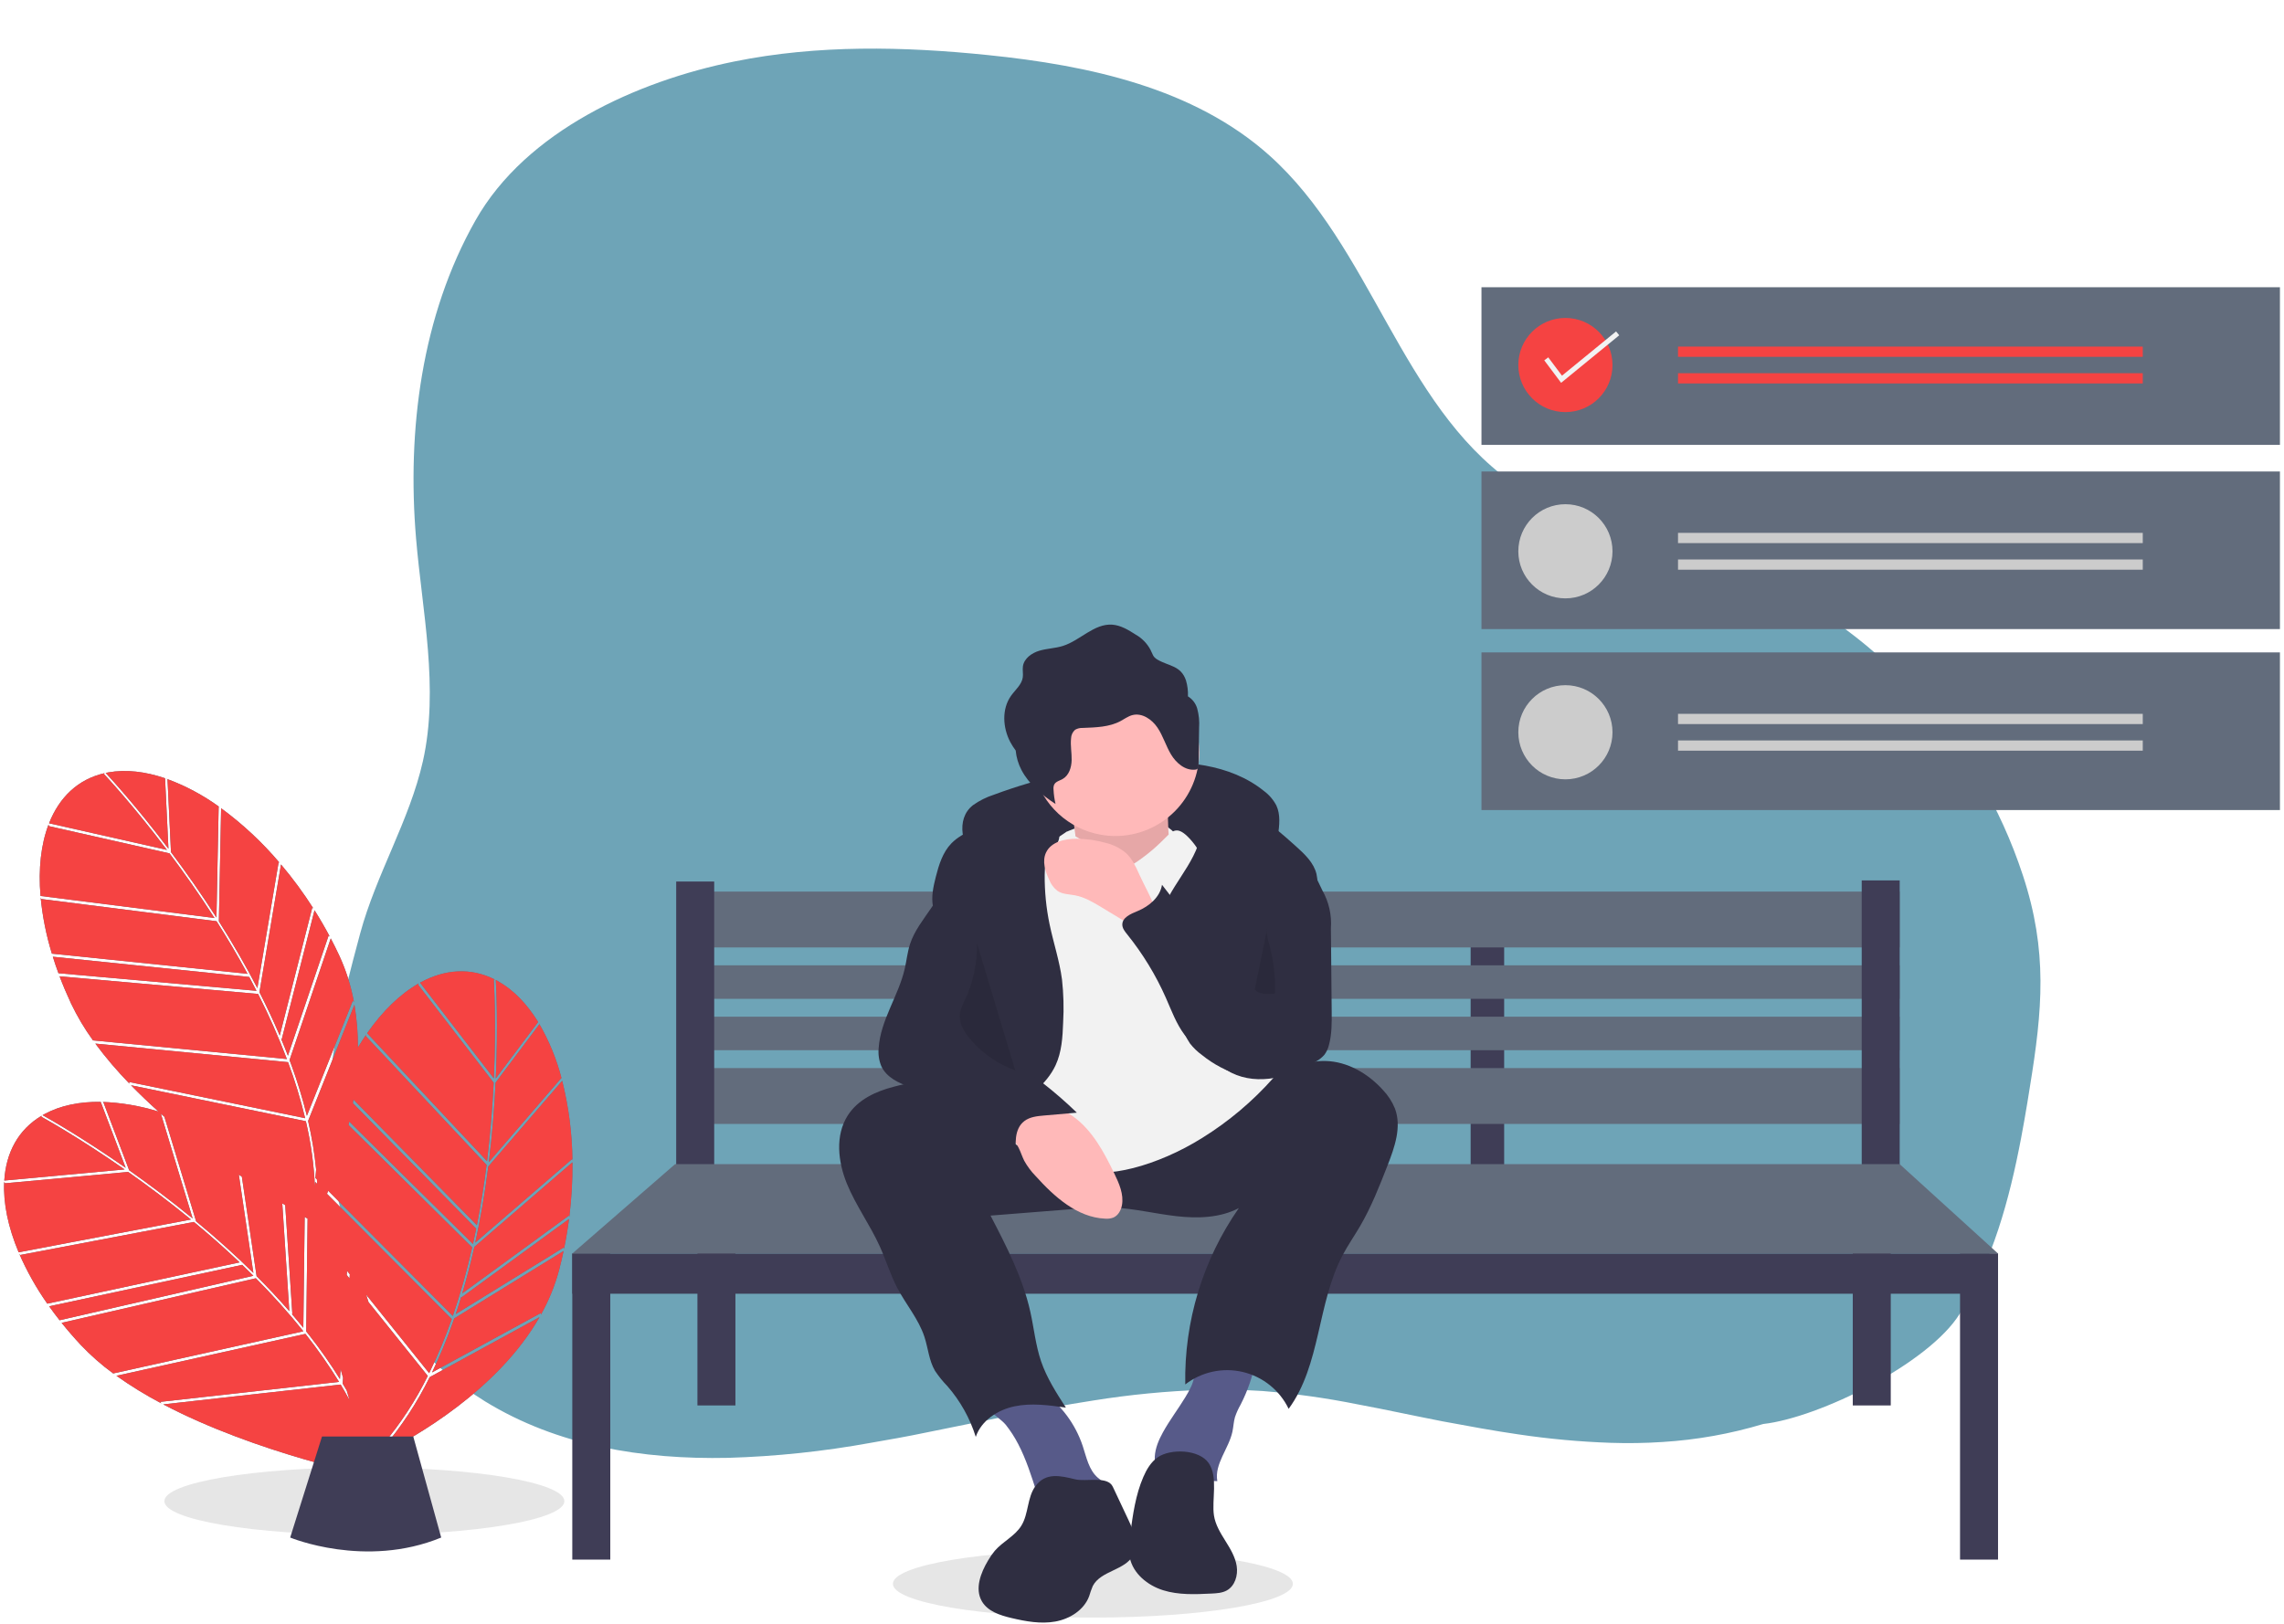 <svg width="488" height="347" viewBox="0 0 488 347" fill="none" xmlns="http://www.w3.org/2000/svg">
<g clip-path="url(#clip0)">
<path d="M70.463 246.272C71.482 256.169 74.558 265.744 79.492 274.383C84.427 283.023 91.111 290.537 99.117 296.444C100.583 297.518 102.09 298.533 103.638 299.489C119.117 308.981 137.222 311.943 155.579 311.556C165.79 311.254 175.963 310.184 186.013 308.353L191.936 307.307C193.914 306.961 195.903 306.543 197.881 306.145C209.78 303.78 221.669 301.143 233.6 299.301C241.424 298.044 249.321 297.282 257.241 297.019H257.419C261.511 296.904 265.614 297.019 269.716 297.27C276.541 297.815 283.328 298.766 290.04 300.117C293.18 300.693 296.236 301.331 299.323 301.959C302.411 302.587 305.226 303.173 308.188 303.749C313.808 304.795 319.208 305.789 324.441 306.543C330.946 307.514 337.501 308.115 344.074 308.343C347.804 308.472 351.538 308.413 355.262 308.165C362.541 307.716 369.744 306.428 376.726 304.324C388.647 302.985 412.079 291.441 418.714 280.777C425.778 269.39 429.337 256.329 431.828 243.226C432.299 240.715 432.749 238.203 433.157 235.702C433.345 234.55 433.533 233.399 433.711 232.258C436.38 215.859 437.563 203.258 432.194 187.026C422.712 158.11 400.431 133.212 371.954 122.046C355.617 115.63 337.418 113.265 323.059 103.103C299.281 86.243 293.002 52.691 271.202 33.204C255.075 18.782 232.616 13.968 211.078 11.77C193.046 9.918 174.679 9.531 156.898 13.141C136.155 17.327 112.398 28.002 101.608 47.071C90.044 67.499 86.956 91.926 88.892 115.034C90.201 130.648 93.853 147.1 90.358 162.673C87.501 175.347 80.405 186.744 76.951 199.501C72.817 214.781 68.966 230.521 70.463 246.272Z" fill="#6EA4B7"/>
<path opacity="0.1" d="M77.854 328.026C101.455 328.026 120.587 324.796 120.587 320.812C120.587 316.828 101.455 313.598 77.854 313.598C54.253 313.598 35.121 316.828 35.121 320.812C35.121 324.796 54.253 328.026 77.854 328.026Z" fill="black"/>
<path opacity="0.1" d="M233.508 345.692C257.109 345.692 276.241 342.462 276.241 338.478C276.241 334.494 257.109 331.265 233.508 331.265C209.907 331.265 190.775 334.494 190.775 338.478C190.775 342.462 209.907 345.692 233.508 345.692Z" fill="black"/>
<path d="M36.533 182.105C39.624 186.228 42.959 190.946 46.25 196.088L46.72 172.369L46.98 172.535C43.469 169.967 39.614 167.906 35.528 166.413L35.787 166.558L36.533 182.105Z" fill="#626C7C"/>
<path d="M35.267 166.322C31.028 164.877 26.915 164.397 23.156 165.068C22.96 165.102 22.768 165.143 22.576 165.183C23.531 166.208 29.098 172.261 35.989 181.382L35.267 166.322Z" fill="#626C7C"/>
<path d="M60.071 222.013C60.578 223.223 61.06 224.424 61.517 225.618L70.217 199.93L70.467 200.169C69.44 198.237 68.351 196.358 67.2 194.533L60.19 222.117L60.071 222.013Z" fill="#626C7C"/>
<path d="M54.991 211.18L59.537 184.249L59.796 184.455C56.089 180.064 51.876 176.127 47.243 172.727L46.764 196.897C49.827 201.731 52.569 206.492 54.991 211.18Z" fill="#626C7C"/>
<path d="M8.791 192.123L8.685 191.795C9.078 195.869 9.883 199.892 11.086 203.805L52.89 208.117C50.707 204.092 48.455 200.317 46.267 196.875L8.791 192.123Z" fill="#626C7C"/>
<path d="M11.295 204.462L11.184 204.133C11.607 205.512 12.081 206.906 12.607 208.316L12.494 207.988L54.803 211.749C54.292 210.749 53.776 209.763 53.253 208.789L11.295 204.462Z" fill="#626C7C"/>
<path d="M59.772 221.312L66.723 193.958L66.978 194.182C64.88 190.883 62.562 187.729 60.04 184.742L55.432 212.038C57.029 215.174 58.476 218.265 59.772 221.312Z" fill="#626C7C"/>
<path d="M61.541 226.992L20.368 223.027C22.607 226.043 25.045 228.905 27.666 231.594L27.564 231.23L65.2 238.972C64.221 234.909 62.999 230.909 61.541 226.992Z" fill="#626C7C"/>
<path d="M22.236 165.444L22.333 165.236C16.673 166.521 12.677 170.371 10.478 175.945L35.665 181.636C28.206 171.769 22.321 165.533 22.236 165.444Z" fill="#626C7C"/>
<path d="M62.28 227.657C63.572 231.198 64.671 234.806 65.571 238.467L75.376 213.876L75.615 214.117C74.995 210.695 73.943 207.365 72.485 204.208C71.907 202.97 71.301 201.751 70.669 200.55L61.865 226.544C62.004 226.915 62.145 227.287 62.28 227.657Z" fill="#626C7C"/>
<path d="M45.83 196.19C42.572 191.108 39.275 186.447 36.219 182.373L10.455 176.551L10.367 176.226C8.759 180.461 8.171 185.665 8.658 191.477L45.83 196.19Z" fill="#626C7C"/>
<path d="M19.868 222.342L61.276 226.329L61.284 226.305C59.488 221.569 57.438 216.933 55.143 212.418L12.729 208.648C13.449 210.555 14.263 212.482 15.171 214.43C16.493 217.204 18.065 219.853 19.868 222.342Z" fill="#626C7C"/>
<path d="M119.942 230.374L120.036 230.667C118.97 226.45 117.315 222.403 115.12 218.648L115.228 218.924L105.886 231.374C105.637 236.521 105.197 242.282 104.452 248.342L119.942 230.374Z" fill="#626C7C"/>
<path d="M114.978 218.411C112.635 214.594 109.773 211.602 106.45 209.72C106.277 209.622 106.103 209.531 105.93 209.44C106.012 210.838 106.439 219.05 105.928 230.471L114.978 218.411Z" fill="#626C7C"/>
<path d="M98.561 277.124C98.18 278.379 97.784 279.612 97.375 280.823L120.46 266.588L120.5 266.931C120.941 264.788 121.301 262.646 121.578 260.507L98.586 277.28L98.561 277.124Z" fill="#626C7C"/>
<path d="M101.558 265.541L122.237 247.698L122.304 248.022C122.25 242.276 121.516 236.556 120.117 230.983L104.332 249.293C103.608 254.969 102.683 260.385 101.558 265.541Z" fill="#626C7C"/>
<path d="M122.309 248.399L101.35 266.483C100.58 269.916 99.723 273.22 98.777 276.393L121.578 259.76L121.631 260.095C122.12 256.216 122.346 252.308 122.309 248.399Z" fill="#626C7C"/>
<path d="M81.86 309.467C81.878 309.185 81.896 308.895 81.912 308.598C85.648 304.148 88.833 299.264 91.4 294.052L78.742 278.278C78.576 277.74 78.402 277.203 78.221 276.668L91.694 293.457C93.532 289.704 95.142 285.843 96.517 281.896L69.87 255.128C69.954 254.918 70.038 254.703 70.123 254.484L96.736 281.217L96.758 281.204C98.395 276.41 99.773 271.532 100.885 266.591L74.458 240.431C74.513 240.188 74.568 239.944 74.622 239.698L101.051 265.859C101.295 264.763 101.526 263.674 101.744 262.591L75.394 235.76C75.438 235.504 75.481 235.247 75.523 234.989L101.893 261.841C102.779 257.349 103.452 253.005 103.963 248.959L78.13 221.396L78.257 221.075C77.645 221.967 77.051 222.902 76.471 223.87C76.486 220.807 76.237 217.749 75.727 214.729L65.829 239.554C66.629 242.977 67.202 246.449 67.544 249.948C67.484 250.539 67.43 251.134 67.387 251.736L67.713 252.062C67.733 252.381 67.752 252.7 67.768 253.017L67.335 252.582C67.315 252.93 67.3 253.281 67.285 253.632C67.082 248.911 66.435 244.219 65.353 239.618L27.992 231.932C29.874 233.864 31.847 235.741 33.862 237.552C29.95 236.326 25.89 235.632 21.792 235.489L22.083 235.546L27.598 250.101C31.812 253.067 36.442 256.523 41.161 260.396L34.372 238.008C34.624 238.232 34.876 238.454 35.129 238.676L41.9 261.007C46.307 264.657 50.387 268.337 54.139 272.048L51.027 251.032C51.245 251.184 51.462 251.334 51.678 251.484L54.824 272.727C57.312 275.216 59.643 277.708 61.817 280.206L60.309 257.165C60.523 257.299 60.733 257.43 60.939 257.558L62.464 280.842L62.319 280.779C63.175 281.774 64.004 282.768 64.808 283.761L65.1 260.071C65.324 260.203 65.532 260.324 65.722 260.434L65.425 284.534C65.672 284.844 65.922 285.154 66.164 285.464C68.487 288.432 70.648 291.525 72.635 294.728L72.776 292.572C72.949 293.211 73.123 293.84 73.296 294.457L73.216 295.683C73.506 296.164 73.787 296.646 74.065 297.127C74.281 297.861 74.495 298.575 74.707 299.269C74.093 298.131 73.452 297.005 72.783 295.891L34.877 300.129C54.808 310.613 79.541 315.583 81.117 315.893C80.743 314.24 80.289 312.601 79.765 310.977C79.901 310.835 80.036 310.69 80.171 310.547C80.235 310.74 80.302 310.934 80.364 311.128C80.293 311.203 80.224 311.281 80.153 311.355C80.231 311.319 80.313 311.28 80.398 311.239C80.763 312.381 81.089 313.519 81.378 314.653C81.493 313.731 81.647 312.332 81.782 310.563C88.609 307.145 106.289 297.158 115.265 281.5L91.808 294.307C89.134 299.754 85.792 304.846 81.86 309.467ZM74.087 272.478L74.145 271.588L74.74 272.33L74.682 273.219L74.087 272.478Z" fill="#626C7C"/>
<path d="M105.502 209.423L105.709 209.325C100.53 206.705 94.996 207.122 89.748 210.012L105.516 230.46C106.065 218.103 105.51 209.546 105.502 209.423Z" fill="#626C7C"/>
<path d="M96.662 282.88C95.4 286.431 93.944 289.912 92.303 293.305L115.538 280.619L115.569 280.957C117.274 277.926 118.587 274.691 119.478 271.329C119.823 270.007 120.134 268.681 120.413 267.353L97.053 281.758C96.923 282.133 96.795 282.509 96.662 282.88Z" fill="#626C7C"/>
<path d="M105.474 231.38L89.344 210.464L89.484 210.158C85.543 212.394 81.772 216.026 78.44 220.813L104.063 248.152C104.795 242.161 105.229 236.467 105.474 231.38Z" fill="#626C7C"/>
<path d="M21.516 235.483C17.037 235.419 12.978 236.234 9.609 238.033C9.434 238.127 9.264 238.225 9.094 238.323C10.319 239.002 17.484 243.038 26.858 249.582L21.516 235.483Z" fill="#626C7C"/>
<path d="M41.421 261.14L4.311 268.205L4.108 267.925C5.742 271.678 7.751 275.256 10.104 278.605L51.194 269.784C47.874 266.631 44.565 263.737 41.421 261.14Z" fill="#626C7C"/>
<path d="M54.136 272.647C53.341 271.854 52.545 271.075 51.747 270.311L10.506 279.165L10.299 278.886C11.128 280.067 12.01 281.247 12.945 282.425L12.736 282.148L54.136 272.647Z" fill="#626C7C"/>
<path d="M72.439 295.323C70.251 291.762 67.853 288.335 65.255 285.061L24.873 294.016C27.934 296.192 31.138 298.161 34.462 299.908L34.253 299.593L72.439 295.323Z" fill="#626C7C"/>
<path d="M8.851 238.675L8.879 238.448C3.894 241.419 1.283 246.317 0.915 252.297L26.627 249.924C16.484 242.846 8.959 238.734 8.851 238.675Z" fill="#626C7C"/>
<path d="M27.382 250.453L1.08 252.88L0.896 252.598C0.676 257.123 1.725 262.254 3.985 267.63L40.793 260.623C36.124 256.798 31.547 253.384 27.382 250.453Z" fill="#626C7C"/>
<path d="M64.799 284.487C61.627 280.538 58.244 276.763 54.666 273.178L13.164 282.702C14.438 284.293 15.808 285.875 17.273 287.446C19.388 289.677 21.702 291.71 24.186 293.52L64.799 284.513L64.799 284.487Z" fill="#626C7C"/>
<path d="M36.533 182.105C39.624 186.228 42.959 190.946 46.25 196.088L46.72 172.369L46.98 172.535C43.469 169.967 39.614 167.906 35.528 166.413L35.787 166.558L36.533 182.105Z" fill="#F54342"/>
<path d="M35.267 166.322C31.028 164.877 26.915 164.397 23.156 165.068C22.96 165.102 22.768 165.143 22.576 165.183C23.531 166.208 29.098 172.261 35.989 181.382L35.267 166.322Z" fill="#F54342"/>
<path d="M60.071 222.013C60.578 223.223 61.06 224.424 61.517 225.618L70.217 199.93L70.467 200.169C69.44 198.237 68.351 196.358 67.2 194.533L60.19 222.117L60.071 222.013Z" fill="#F54342"/>
<path d="M54.991 211.18L59.537 184.249L59.796 184.455C56.089 180.064 51.876 176.127 47.243 172.727L46.764 196.897C49.827 201.731 52.569 206.492 54.991 211.18Z" fill="#F54342"/>
<path d="M8.791 192.123L8.685 191.795C9.078 195.869 9.883 199.892 11.086 203.805L52.89 208.117C50.707 204.092 48.455 200.317 46.267 196.875L8.791 192.123Z" fill="#F54342"/>
<path d="M11.295 204.462L11.184 204.133C11.607 205.512 12.081 206.906 12.607 208.316L12.494 207.988L54.803 211.749C54.292 210.749 53.776 209.763 53.253 208.789L11.295 204.462Z" fill="#F54342"/>
<path d="M59.772 221.312L66.723 193.958L66.978 194.182C64.88 190.883 62.562 187.729 60.04 184.742L55.432 212.038C57.029 215.174 58.476 218.265 59.772 221.312Z" fill="#F54342"/>
<path d="M61.541 226.992L20.368 223.027C22.607 226.043 25.045 228.905 27.666 231.594L27.564 231.23L65.2 238.972C64.221 234.909 62.999 230.909 61.541 226.992Z" fill="#F54342"/>
<path d="M22.236 165.444L22.333 165.236C16.673 166.521 12.677 170.371 10.478 175.945L35.665 181.636C28.206 171.769 22.321 165.533 22.236 165.444Z" fill="#F54342"/>
<path d="M62.28 227.657C63.572 231.198 64.671 234.806 65.571 238.467L75.376 213.876L75.615 214.117C74.995 210.695 73.943 207.365 72.485 204.208C71.907 202.97 71.301 201.751 70.669 200.55L61.865 226.544C62.004 226.915 62.145 227.287 62.28 227.657Z" fill="#F54342"/>
<path d="M45.83 196.19C42.572 191.108 39.275 186.447 36.219 182.373L10.455 176.551L10.367 176.226C8.759 180.461 8.171 185.665 8.658 191.477L45.83 196.19Z" fill="#F54342"/>
<path d="M19.868 222.342L61.276 226.329L61.284 226.305C59.488 221.569 57.438 216.933 55.143 212.418L12.729 208.648C13.449 210.555 14.263 212.482 15.171 214.43C16.493 217.204 18.065 219.853 19.868 222.342Z" fill="#F54342"/>
<path d="M119.942 230.374L120.036 230.667C118.97 226.45 117.315 222.403 115.12 218.648L115.228 218.924L105.886 231.374C105.637 236.521 105.197 242.282 104.452 248.342L119.942 230.374Z" fill="#F54342"/>
<path d="M114.978 218.411C112.635 214.594 109.773 211.602 106.45 209.72C106.277 209.622 106.103 209.531 105.93 209.44C106.012 210.838 106.439 219.05 105.928 230.471L114.978 218.411Z" fill="#F54342"/>
<path d="M98.561 277.124C98.18 278.379 97.784 279.612 97.375 280.823L120.46 266.588L120.5 266.931C120.941 264.788 121.301 262.646 121.578 260.507L98.586 277.28L98.561 277.124Z" fill="#F54342"/>
<path d="M101.558 265.541L122.237 247.698L122.304 248.022C122.25 242.276 121.516 236.556 120.117 230.983L104.332 249.293C103.608 254.969 102.683 260.385 101.558 265.541Z" fill="#F54342"/>
<path d="M122.309 248.399L101.35 266.483C100.58 269.916 99.723 273.22 98.777 276.393L121.578 259.76L121.631 260.095C122.12 256.216 122.346 252.308 122.309 248.399Z" fill="#F54342"/>
<path d="M81.86 309.467C81.878 309.185 81.896 308.895 81.912 308.598C85.648 304.148 88.833 299.264 91.4 294.052L78.742 278.278C78.576 277.74 78.402 277.203 78.221 276.668L91.694 293.457C93.532 289.704 95.142 285.843 96.517 281.896L69.87 255.128C69.954 254.918 70.038 254.703 70.123 254.484L96.736 281.217L96.758 281.204C98.395 276.41 99.773 271.532 100.885 266.591L74.458 240.431C74.513 240.188 74.568 239.944 74.622 239.698L101.051 265.859C101.295 264.763 101.526 263.674 101.744 262.591L75.394 235.76C75.438 235.504 75.481 235.247 75.523 234.989L101.893 261.841C102.779 257.349 103.452 253.005 103.963 248.959L78.13 221.396L78.257 221.075C77.645 221.967 77.051 222.902 76.471 223.87C76.486 220.807 76.237 217.749 75.727 214.729L65.829 239.554C66.629 242.977 67.202 246.449 67.544 249.948C67.484 250.539 67.43 251.134 67.387 251.736L67.713 252.062C67.733 252.381 67.752 252.7 67.768 253.017L67.335 252.582C67.315 252.93 67.3 253.281 67.285 253.632C67.082 248.911 66.435 244.219 65.353 239.618L27.992 231.932C29.874 233.864 31.847 235.741 33.862 237.552C29.95 236.326 25.89 235.632 21.792 235.489L22.083 235.546L27.598 250.101C31.812 253.067 36.442 256.523 41.161 260.396L34.372 238.008C34.624 238.232 34.876 238.454 35.129 238.676L41.9 261.007C46.307 264.657 50.387 268.337 54.139 272.048L51.027 251.032C51.245 251.184 51.462 251.334 51.678 251.484L54.824 272.727C57.312 275.216 59.643 277.708 61.817 280.206L60.309 257.165C60.523 257.299 60.733 257.43 60.939 257.558L62.464 280.842L62.319 280.779C63.175 281.774 64.004 282.768 64.808 283.761L65.1 260.071C65.324 260.203 65.532 260.324 65.722 260.434L65.425 284.534C65.672 284.844 65.922 285.154 66.164 285.464C68.487 288.432 70.648 291.525 72.635 294.728L72.776 292.572C72.949 293.211 73.123 293.84 73.296 294.457L73.216 295.683C73.506 296.164 73.787 296.646 74.065 297.127C74.281 297.861 74.495 298.575 74.707 299.269C74.093 298.131 73.452 297.005 72.783 295.891L34.877 300.129C54.808 310.613 79.541 315.583 81.117 315.893C80.743 314.24 80.289 312.601 79.765 310.977C79.901 310.835 80.036 310.69 80.171 310.547C80.235 310.74 80.302 310.934 80.364 311.128C80.293 311.203 80.224 311.281 80.153 311.355C80.231 311.319 80.313 311.28 80.398 311.239C80.763 312.381 81.089 313.519 81.378 314.653C81.493 313.731 81.647 312.332 81.782 310.563C88.609 307.145 106.289 297.158 115.265 281.5L91.808 294.307C89.134 299.754 85.792 304.846 81.86 309.467ZM74.087 272.478L74.145 271.588L74.74 272.33L74.682 273.219L74.087 272.478Z" fill="#F54342"/>
<path d="M105.502 209.423L105.709 209.325C100.53 206.705 94.996 207.122 89.748 210.012L105.516 230.46C106.065 218.103 105.51 209.546 105.502 209.423Z" fill="#F54342"/>
<path d="M68.799 307L62 328.587C62 328.587 78.036 335.271 94.269 328.587L88.299 307H68.799Z" fill="#3F3D56"/>
<path d="M96.662 282.88C95.4 286.431 93.944 289.912 92.303 293.305L115.538 280.619L115.569 280.957C117.274 277.926 118.587 274.691 119.478 271.329C119.823 270.007 120.134 268.681 120.413 267.353L97.053 281.758C96.923 282.133 96.795 282.509 96.662 282.88Z" fill="#F54342"/>
<path d="M105.474 231.38L89.344 210.464L89.484 210.158C85.543 212.394 81.772 216.026 78.44 220.813L104.063 248.152C104.795 242.161 105.229 236.467 105.474 231.38Z" fill="#F54342"/>
<path d="M21.516 235.483C17.037 235.419 12.978 236.234 9.609 238.033C9.434 238.127 9.264 238.225 9.094 238.323C10.319 239.002 17.484 243.038 26.858 249.582L21.516 235.483Z" fill="#F54342"/>
<path d="M41.421 261.14L4.311 268.205L4.108 267.925C5.742 271.678 7.751 275.256 10.104 278.605L51.194 269.784C47.874 266.631 44.565 263.737 41.421 261.14Z" fill="#F54342"/>
<path d="M54.136 272.647C53.341 271.854 52.545 271.075 51.747 270.311L10.506 279.165L10.299 278.886C11.128 280.067 12.01 281.247 12.945 282.425L12.736 282.148L54.136 272.647Z" fill="#F54342"/>
<path d="M72.439 295.323C70.251 291.762 67.853 288.335 65.255 285.061L24.873 294.016C27.934 296.192 31.138 298.161 34.462 299.908L34.253 299.593L72.439 295.323Z" fill="#F54342"/>
<path d="M8.851 238.675L8.879 238.448C3.894 241.419 1.283 246.317 0.915 252.297L26.627 249.924C16.484 242.846 8.959 238.734 8.851 238.675Z" fill="#F54342"/>
<path d="M27.382 250.453L1.08 252.88L0.896 252.598C0.676 257.123 1.725 262.254 3.985 267.63L40.793 260.623C36.124 256.798 31.547 253.384 27.382 250.453Z" fill="#F54342"/>
<path d="M64.799 284.487C61.627 280.538 58.244 276.763 54.666 273.178L13.164 282.702C14.438 284.293 15.808 285.875 17.273 287.446C19.388 289.677 21.702 291.71 24.186 293.52L64.799 284.513L64.799 284.487Z" fill="#F54342"/>
<path d="M236.868 198.658H229.706V251.179H236.868V198.658Z" fill="#3F3D56"/>
<path d="M321.379 198.658H314.217V251.179H321.379V198.658Z" fill="#3F3D56"/>
<path d="M405.89 190.541H145.194V202.477H405.89V190.541Z" fill="#626C7C"/>
<path d="M405.89 228.261H145.194V240.197H405.89V228.261Z" fill="#626C7C"/>
<path d="M405.89 206.297H145.194V213.459H405.89V206.297Z" fill="#626C7C"/>
<path d="M405.89 217.279H145.194V224.441H405.89V217.279Z" fill="#626C7C"/>
<path d="M152.595 188.392H144.478V251.418H152.595V188.392Z" fill="#3F3D56"/>
<path d="M405.89 188.153H397.773V251.179H405.89V188.153Z" fill="#3F3D56"/>
<path d="M130.393 267.89H122.276V333.303H130.393V267.89Z" fill="#3F3D56"/>
<path d="M157.131 265.503H149.014V300.358H157.131V265.503Z" fill="#3F3D56"/>
<path d="M403.98 265.503H395.864V300.358H403.98V265.503Z" fill="#3F3D56"/>
<path d="M426.899 267.89H418.782V333.303H426.899V267.89Z" fill="#3F3D56"/>
<path d="M426.899 267.89H122.276V276.485H426.899V267.89Z" fill="#3F3D56"/>
<path d="M144.239 248.792L122.276 267.89H426.899L405.89 248.792H144.239Z" fill="#626C7C"/>
<path d="M207.89 172.072C209.242 171.11 210.733 170.362 212.313 169.854C222.327 166.128 232.82 163.843 243.476 163.07C252.743 162.413 262.786 163.193 270.023 169.017C271.149 169.843 272.07 170.916 272.716 172.154C273.627 174.119 273.351 176.403 273.056 178.548C272.99 179.381 272.78 180.195 272.436 180.956C271.462 182.81 269.064 183.46 266.981 183.237C264.899 183.015 262.944 182.134 260.89 181.725C259.619 181.504 258.333 181.373 257.043 181.333L244.159 180.636C236.147 180.202 228.029 179.776 220.17 181.393C217.751 181.827 215.413 182.633 213.24 183.781C211.445 184.789 210.236 186.235 208.57 184.373C205.644 181.103 204.024 175.092 207.89 172.072Z" fill="#2F2E41"/>
<path d="M227.856 177.769C227.856 177.769 245.185 170.001 251.759 178.964C258.332 187.928 248.173 184.343 248.173 184.343L236.819 187.928L224.27 185.538L227.856 177.769Z" fill="#F2F2F2"/>
<path d="M228.752 172.092C228.752 172.092 231.142 183.446 229.35 186.434C227.557 189.422 239.508 193.605 239.508 193.605L250.862 188.825C250.862 188.825 247.874 170.3 250.862 166.714L228.752 172.092Z" fill="#FFB9B9"/>
<path opacity="0.1" d="M228.752 172.092C228.752 172.092 231.142 183.446 229.35 186.434C227.557 189.422 239.508 193.605 239.508 193.605L250.862 188.825C250.862 188.825 247.874 170.3 250.862 166.714L228.752 172.092Z" fill="black"/>
<path d="M217.554 308.616C219.264 311.894 220.372 315.445 221.503 318.965C221.52 319.083 221.561 319.195 221.625 319.295C221.688 319.396 221.772 319.481 221.87 319.547C221.969 319.613 222.081 319.657 222.198 319.677C222.315 319.696 222.434 319.691 222.549 319.661L233.178 319.649C234.49 319.648 236.25 319.226 236.237 317.914C236.227 316.993 235.285 316.418 234.584 315.82C232.638 314.16 232.131 311.422 231.326 308.995C229.759 304.318 226.741 300.264 222.71 297.422C222.165 296.996 221.538 296.686 220.868 296.512C220.194 296.414 219.507 296.452 218.848 296.622C216.982 296.998 210.015 298.286 211.331 301C211.898 302.169 213.998 303.385 214.879 304.477C215.905 305.765 216.801 307.152 217.554 308.616Z" fill="#575A89"/>
<path d="M254.516 296.289C254.142 297.076 253.725 297.843 253.267 298.586C251.727 301.125 249.91 303.495 248.476 306.096C247.581 307.718 246.828 309.472 246.729 311.322C246.631 313.172 247.282 315.141 248.758 316.26C250.301 317.431 252.417 317.486 254.334 317.213C256.252 316.94 258.158 316.39 260.09 316.535C259.439 312.85 262.547 309.607 263.324 305.946C263.542 304.918 263.575 303.852 263.867 302.842C264.182 301.919 264.585 301.028 265.07 300.182C266.618 297.168 267.712 293.942 268.317 290.608C268.39 290.204 258.868 290.137 257.975 290.33C255.188 290.933 255.595 293.977 254.516 296.289Z" fill="#575A89"/>
<path d="M181.127 238.393C178.409 242.646 179.036 248.284 180.945 252.957C182.854 257.63 185.892 261.761 187.972 266.361C189.298 269.293 190.228 272.403 191.72 275.254C193.569 278.784 196.268 281.896 197.509 285.683C198.3 288.097 198.481 290.743 199.762 292.937C200.537 294.109 201.42 295.205 202.402 296.211C205.161 299.372 207.232 303.072 208.485 307.077C209.655 303.589 213.161 301.302 216.762 300.548C220.363 299.794 224.094 300.306 227.737 300.821C225.705 297.673 223.653 294.485 222.442 290.939C221.27 287.51 220.925 283.861 220.136 280.325C218.517 273.072 215.06 266.382 211.638 259.786L229.229 258.39C232.1 258.102 234.986 257.995 237.871 258.07C242.412 258.284 246.86 259.397 251.376 259.911C255.892 260.426 260.67 260.291 264.694 258.179C256.998 269.221 252.99 282.414 253.243 295.871C254.963 294.538 256.96 293.607 259.086 293.146C261.213 292.684 263.415 292.704 265.533 293.204C267.651 293.703 269.63 294.671 271.326 296.034C273.022 297.398 274.391 299.123 275.334 301.084C282.228 291.664 281.408 278.549 286.871 268.233C287.994 266.112 289.371 264.136 290.583 262.064C292.981 257.966 294.72 253.524 296.448 249.102C297.976 245.194 299.516 240.845 298.05 236.913C297.442 235.422 296.555 234.059 295.439 232.898C292.287 229.423 287.9 226.852 283.21 226.745C276.01 226.581 270.063 231.918 263.747 235.378C256.308 239.454 247.63 241.075 239.168 240.475C230.493 239.861 222.208 237.022 213.943 234.521C209.808 233.211 205.606 232.127 201.354 231.273C197.809 230.608 194.434 231.345 190.941 232.251C187.138 233.238 183.316 234.968 181.127 238.393Z" fill="#2F2E41"/>
<path d="M256.24 160.738C256.237 165.492 254.347 170.049 250.985 173.411C247.624 176.772 243.067 178.662 238.313 178.666C237.245 178.667 236.179 178.571 235.128 178.379C231.773 177.773 228.66 176.223 226.155 173.911C223.65 171.598 221.856 168.619 220.984 165.323C220.112 162.028 220.197 158.551 221.231 155.303C222.265 152.054 224.203 149.167 226.82 146.981C229.436 144.795 232.621 143.4 236.002 142.961C239.383 142.521 242.819 143.054 245.907 144.499C248.996 145.943 251.608 148.238 253.438 151.114C255.269 153.99 256.241 157.329 256.24 160.738V160.738Z" fill="#FFB9B9"/>
<path d="M227.856 177.769C227.856 177.769 231.142 179.263 232.337 180.458C233.533 181.654 237.118 188.227 243.094 184.044C249.07 179.861 249.667 177.471 251.46 177.471C253.253 177.471 255.643 181.056 255.643 181.056L272.076 230.356C267.647 235.356 262.514 239.684 256.838 243.204C247.277 249.18 235.923 252.168 230.545 249.778C225.167 247.387 215.008 245.595 213.215 240.814C211.422 236.033 208.434 221.691 208.434 221.691L216.8 185.239L227.856 177.769Z" fill="#F2F2F2"/>
<path d="M225.548 227.63C226.851 224.816 227.041 221.631 227.151 218.532C227.326 215.462 227.245 212.383 226.907 209.328C226.378 205.33 225.076 201.479 224.254 197.532C223.533 194.069 223.183 190.54 223.209 187.004C223.221 185.39 223.338 183.692 224.217 182.339C224.831 181.395 225.79 180.664 226.173 179.605C226.925 177.53 225.068 175.356 223.033 174.502C220.612 173.485 217.844 173.553 215.297 174.191C212.75 174.829 210.374 176.003 208.021 177.168C206.321 178.01 204.585 178.877 203.266 180.241C201.411 182.161 200.596 184.834 199.937 187.421C199.41 189.492 198.942 191.651 199.343 193.749C199.994 197.157 202.772 199.72 204.253 202.857C205.973 206.5 205.857 210.746 205.173 214.716C204.489 218.687 203.274 222.569 202.9 226.58C202.526 230.591 203.1 234.903 205.614 238.052C206.638 239.335 209.416 242.376 211.291 242.032C212.764 241.762 214.899 238.519 216.085 237.492C219.513 234.523 223.58 231.882 225.548 227.63Z" fill="#2F2E41"/>
<path d="M256.857 175.82C256.909 179.153 255.44 182.321 253.713 185.172C251.985 188.022 249.955 190.718 248.682 193.799C247.1 197.655 246.777 201.913 247.759 205.964C248.124 207.343 248.564 208.702 249.078 210.034L252.352 219.015C252.792 220.427 253.432 221.769 254.25 223.001C254.991 223.945 255.859 224.78 256.831 225.483C259.318 227.492 262.18 228.985 265.25 229.875C268.33 230.69 271.701 230.638 274.611 229.341C274.927 217.167 276.883 205.09 280.426 193.438C281.081 191.287 281.796 189.022 281.291 186.831C280.726 184.377 278.755 182.535 276.881 180.852C271.15 175.706 264.848 170.3 257.178 169.607C252.738 169.205 256.819 173.411 256.857 175.82Z" fill="#2F2E41"/>
<path d="M217.641 245.298C218.096 246.187 218.379 247.156 218.828 248.049C219.491 249.245 220.311 250.348 221.267 251.327C225.262 255.758 230.146 260.171 236.106 260.438C236.698 260.494 237.295 260.419 237.855 260.218C238.898 259.785 239.514 258.668 239.717 257.557C240.139 255.243 239.118 252.934 238.095 250.815C235.878 246.224 233.384 241.516 229.233 238.554C225.142 235.635 219.66 234.926 214.888 236.396C212.726 237.062 209.141 238.225 212.004 240.198C214.175 241.694 216.382 242.833 217.641 245.298Z" fill="#FFB9B9"/>
<path d="M243.405 186.842C242.675 185.211 241.912 183.533 240.601 182.32C239.361 181.272 237.894 180.529 236.317 180.15C234.273 179.566 232.158 179.263 230.032 179.249C227.502 179.233 224.567 179.912 223.492 182.203C222.639 184.023 223.301 186.178 224.16 187.994C224.527 188.935 225.139 189.762 225.932 190.387C227.023 191.125 228.434 191.101 229.728 191.348C231.757 191.736 233.572 192.823 235.34 193.891L239.772 196.571L247.386 201.173C247.185 201.052 247.257 195.83 247.023 194.975C246.27 192.218 244.574 189.452 243.405 186.842Z" fill="#FFB9B9"/>
<path d="M221.226 317.612C219.445 320.033 219.802 323.494 218.224 326.052C216.856 328.27 214.278 329.432 212.567 331.397C212.021 332.05 211.534 332.75 211.112 333.49C209.525 336.148 208.235 339.556 209.798 342.229C211.056 344.379 213.699 345.219 216.123 345.792C219.187 346.516 222.37 347.095 225.47 346.542C228.569 345.989 231.598 344.091 232.703 341.143C232.92 340.402 233.179 339.673 233.477 338.96C235.157 335.653 240.426 335.617 242.145 332.331C243.348 330.03 242.242 327.25 241.136 324.901L237.76 317.728C236.639 315.348 232.097 316.717 229.729 316.146C226.641 315.402 223.448 314.582 221.226 317.612Z" fill="#2F2E41"/>
<path d="M247.343 311.45C245.91 312.454 244.984 314.03 244.288 315.635C242.617 319.49 242.043 323.717 241.486 327.881C241.262 329.55 241.04 331.257 241.389 332.904C242.109 336.305 245.191 338.81 248.509 339.85C251.826 340.89 255.384 340.73 258.857 340.559C259.972 340.505 261.132 340.438 262.109 339.899C263.855 338.937 264.536 336.675 264.237 334.704C263.938 332.734 262.861 330.981 261.808 329.29C260.754 327.598 259.677 325.846 259.375 323.876C258.868 320.563 260.3 315.699 258.264 312.701C256.224 309.697 250.065 309.542 247.343 311.45Z" fill="#2F2E41"/>
<path d="M255.79 151.396C255.471 150.323 254.768 149.406 253.816 148.819C253.865 147.671 253.724 146.522 253.399 145.42C252.314 142.21 249.742 142.394 247.315 140.975C246.262 140.359 246.327 139.815 245.779 138.804C245.061 137.478 243.985 136.381 242.674 135.636C241.117 134.644 239.474 133.623 237.632 133.497C233.762 133.233 230.794 136.874 227.095 138.042C225.464 138.557 223.712 138.578 222.073 139.065C220.434 139.552 218.798 140.715 218.554 142.407C218.441 143.188 218.64 143.99 218.526 144.771C218.299 146.323 216.936 147.411 216.025 148.688C214.008 151.511 214.239 155.501 215.851 158.573C216.191 159.209 216.58 159.817 217.014 160.393C217.149 161.845 217.566 163.257 218.242 164.549C219.854 167.621 222.629 169.917 225.527 171.824C225.29 170.806 225.146 169.767 225.097 168.722C225.056 168.374 225.102 168.021 225.229 167.694C225.552 167.019 226.405 166.84 227.055 166.47C228.402 165.705 228.931 164.011 228.969 162.462C229.008 160.913 228.68 159.362 228.842 157.821C228.849 157.467 228.929 157.118 229.079 156.797C229.228 156.475 229.444 156.189 229.711 155.956C230.208 155.672 230.776 155.537 231.347 155.566C234.107 155.453 236.99 155.403 239.425 154.097C240.255 153.652 241.027 153.063 241.939 152.826C244.008 152.286 246.122 153.736 247.314 155.511C248.507 157.285 249.101 159.397 250.201 161.231C251.301 163.064 253.202 164.699 255.328 164.481C255.448 164.482 255.567 164.457 255.676 164.408C255.786 164.359 255.884 164.288 255.964 164.199C256.055 164.034 256.096 163.846 256.081 163.658L256.199 155.528C256.298 154.137 256.16 152.74 255.79 151.396Z" fill="#2F2E41"/>
<path d="M199.055 193.923C197.345 196.446 195.372 198.872 194.432 201.772C193.88 203.477 193.708 205.278 193.308 207.025C191.975 212.843 188.125 218.01 187.738 223.965C187.603 225.289 187.797 226.625 188.304 227.855C189.408 230.257 192.051 231.523 194.573 232.319C197.094 233.116 199.801 233.69 201.814 235.404C202.827 236.376 203.746 237.441 204.557 238.585C207.841 242.669 212.257 245.691 217.253 247.272C216.858 244.552 216.673 241.275 218.847 239.594C220.023 238.685 221.595 238.523 223.077 238.395L230.079 237.789C225.41 233.261 220.264 229.252 214.73 225.833C212.794 224.637 210.687 223.375 209.803 221.278C209.25 219.967 209.258 218.499 209.245 217.076C209.197 211.869 208.756 206.672 207.926 201.531C207.349 197.962 206.586 194.424 205.713 190.915C205.468 189.93 204.02 185.511 202.237 186.545C201.817 186.789 201.424 189.592 201.179 190.173C200.595 191.49 199.884 192.745 199.055 193.923Z" fill="#2F2E41"/>
<path d="M279.698 184.386L282.558 190.333C283.935 192.778 284.562 195.575 284.36 198.374L284.53 216.212C284.553 218.596 284.571 221.015 283.944 223.315C283.765 224.083 283.43 224.805 282.958 225.436C282.473 225.98 281.901 226.44 281.266 226.798C275.855 230.18 268.838 232.101 263.12 229.268C261.811 228.57 260.566 227.757 259.4 226.839C257.121 225.152 254.809 223.432 253.105 221.166C251.32 218.794 250.298 215.955 249.098 213.241C246.944 208.373 244.16 203.808 240.819 199.663C240.334 199.061 239.811 198.404 239.794 197.631C239.758 196.067 241.614 195.297 243.06 194.703C245.531 193.686 247.861 191.725 248.275 189.086C253.529 195.976 259.328 203.257 267.62 205.775C267.75 205.858 267.9 205.904 268.054 205.909C268.208 205.914 268.361 205.877 268.496 205.802C268.631 205.727 268.743 205.617 268.82 205.483C268.898 205.35 268.938 205.198 268.936 205.044C269.406 203.074 269.573 201.046 269.917 199.051C270.549 195.418 271.765 191.911 273.518 188.666C274.5 186.847 277.68 180.189 279.698 184.386Z" fill="#2F2E41"/>
<path opacity="0.1" d="M208.744 201.583C208.823 205.804 207.926 209.987 206.124 213.805C205.655 214.648 205.309 215.555 205.098 216.497C204.784 218.506 205.927 220.451 207.234 222.009C209.812 225.073 213.156 227.399 216.925 228.751" fill="black"/>
<path opacity="0.1" d="M270.834 198.025C270.413 199.158 270.795 200.411 271.12 201.575C272.061 204.952 272.5 208.45 272.423 211.955C272.437 212.016 272.435 212.08 272.418 212.14C272.401 212.2 272.369 212.256 272.325 212.301C272.281 212.346 272.227 212.379 272.167 212.397C272.107 212.416 272.043 212.42 271.982 212.407C270.602 212.492 269.023 212.501 268.087 211.484" fill="black"/>
<path d="M487.132 61.386H316.531V95.069H487.132V61.386Z" fill="#626C7C"/>
<path d="M487.132 100.756H316.531V134.439H487.132V100.756Z" fill="#626C7C"/>
<path d="M334.466 88.07C340.023 88.07 344.527 83.566 344.527 78.009C344.527 72.452 340.023 67.948 334.466 67.948C328.91 67.948 324.405 72.452 324.405 78.009C324.405 83.566 328.91 88.07 334.466 88.07Z" fill="#F54342"/>
<path d="M457.824 74.072H358.525V76.259H457.824V74.072Z" fill="#F54342"/>
<path d="M457.824 79.759H358.525V81.946H457.824V79.759Z" fill="#F54342"/>
<path d="M334.466 127.877C340.023 127.877 344.527 123.372 344.527 117.816C344.527 112.259 340.023 107.755 334.466 107.755C328.91 107.755 324.405 112.259 324.405 117.816C324.405 123.372 328.91 127.877 334.466 127.877Z" fill="#CCCCCC"/>
<path d="M457.824 113.879H358.525V116.066H457.824V113.879Z" fill="#CCCCCC"/>
<path d="M457.824 119.566H358.525V121.753H457.824V119.566Z" fill="#CCCCCC"/>
<path d="M487.132 139.43H316.531V173.113H487.132V139.43Z" fill="#626C7C"/>
<path d="M334.466 166.552C340.023 166.552 344.527 162.047 344.527 156.491C344.527 150.934 340.023 146.43 334.466 146.43C328.91 146.43 324.405 150.934 324.405 156.491C324.405 162.047 328.91 166.552 334.466 166.552Z" fill="#CCCCCC"/>
<path d="M457.824 152.554H358.525V154.741H457.824V152.554Z" fill="#CCCCCC"/>
<path d="M457.824 158.24H358.525V160.428H457.824V158.24Z" fill="#CCCCCC"/>
<path d="M333.549 81.813L329.946 77.008L330.8 76.368L333.735 80.282L345.293 70.826L345.968 71.652L333.549 81.813Z" fill="#F2F2F2"/>
</g>
<defs>
<clipPath id="clip0">
<rect width="486.265" height="346.253" fill="white" transform="translate(0.867 0.509)"/>
</clipPath>
</defs>
</svg>
